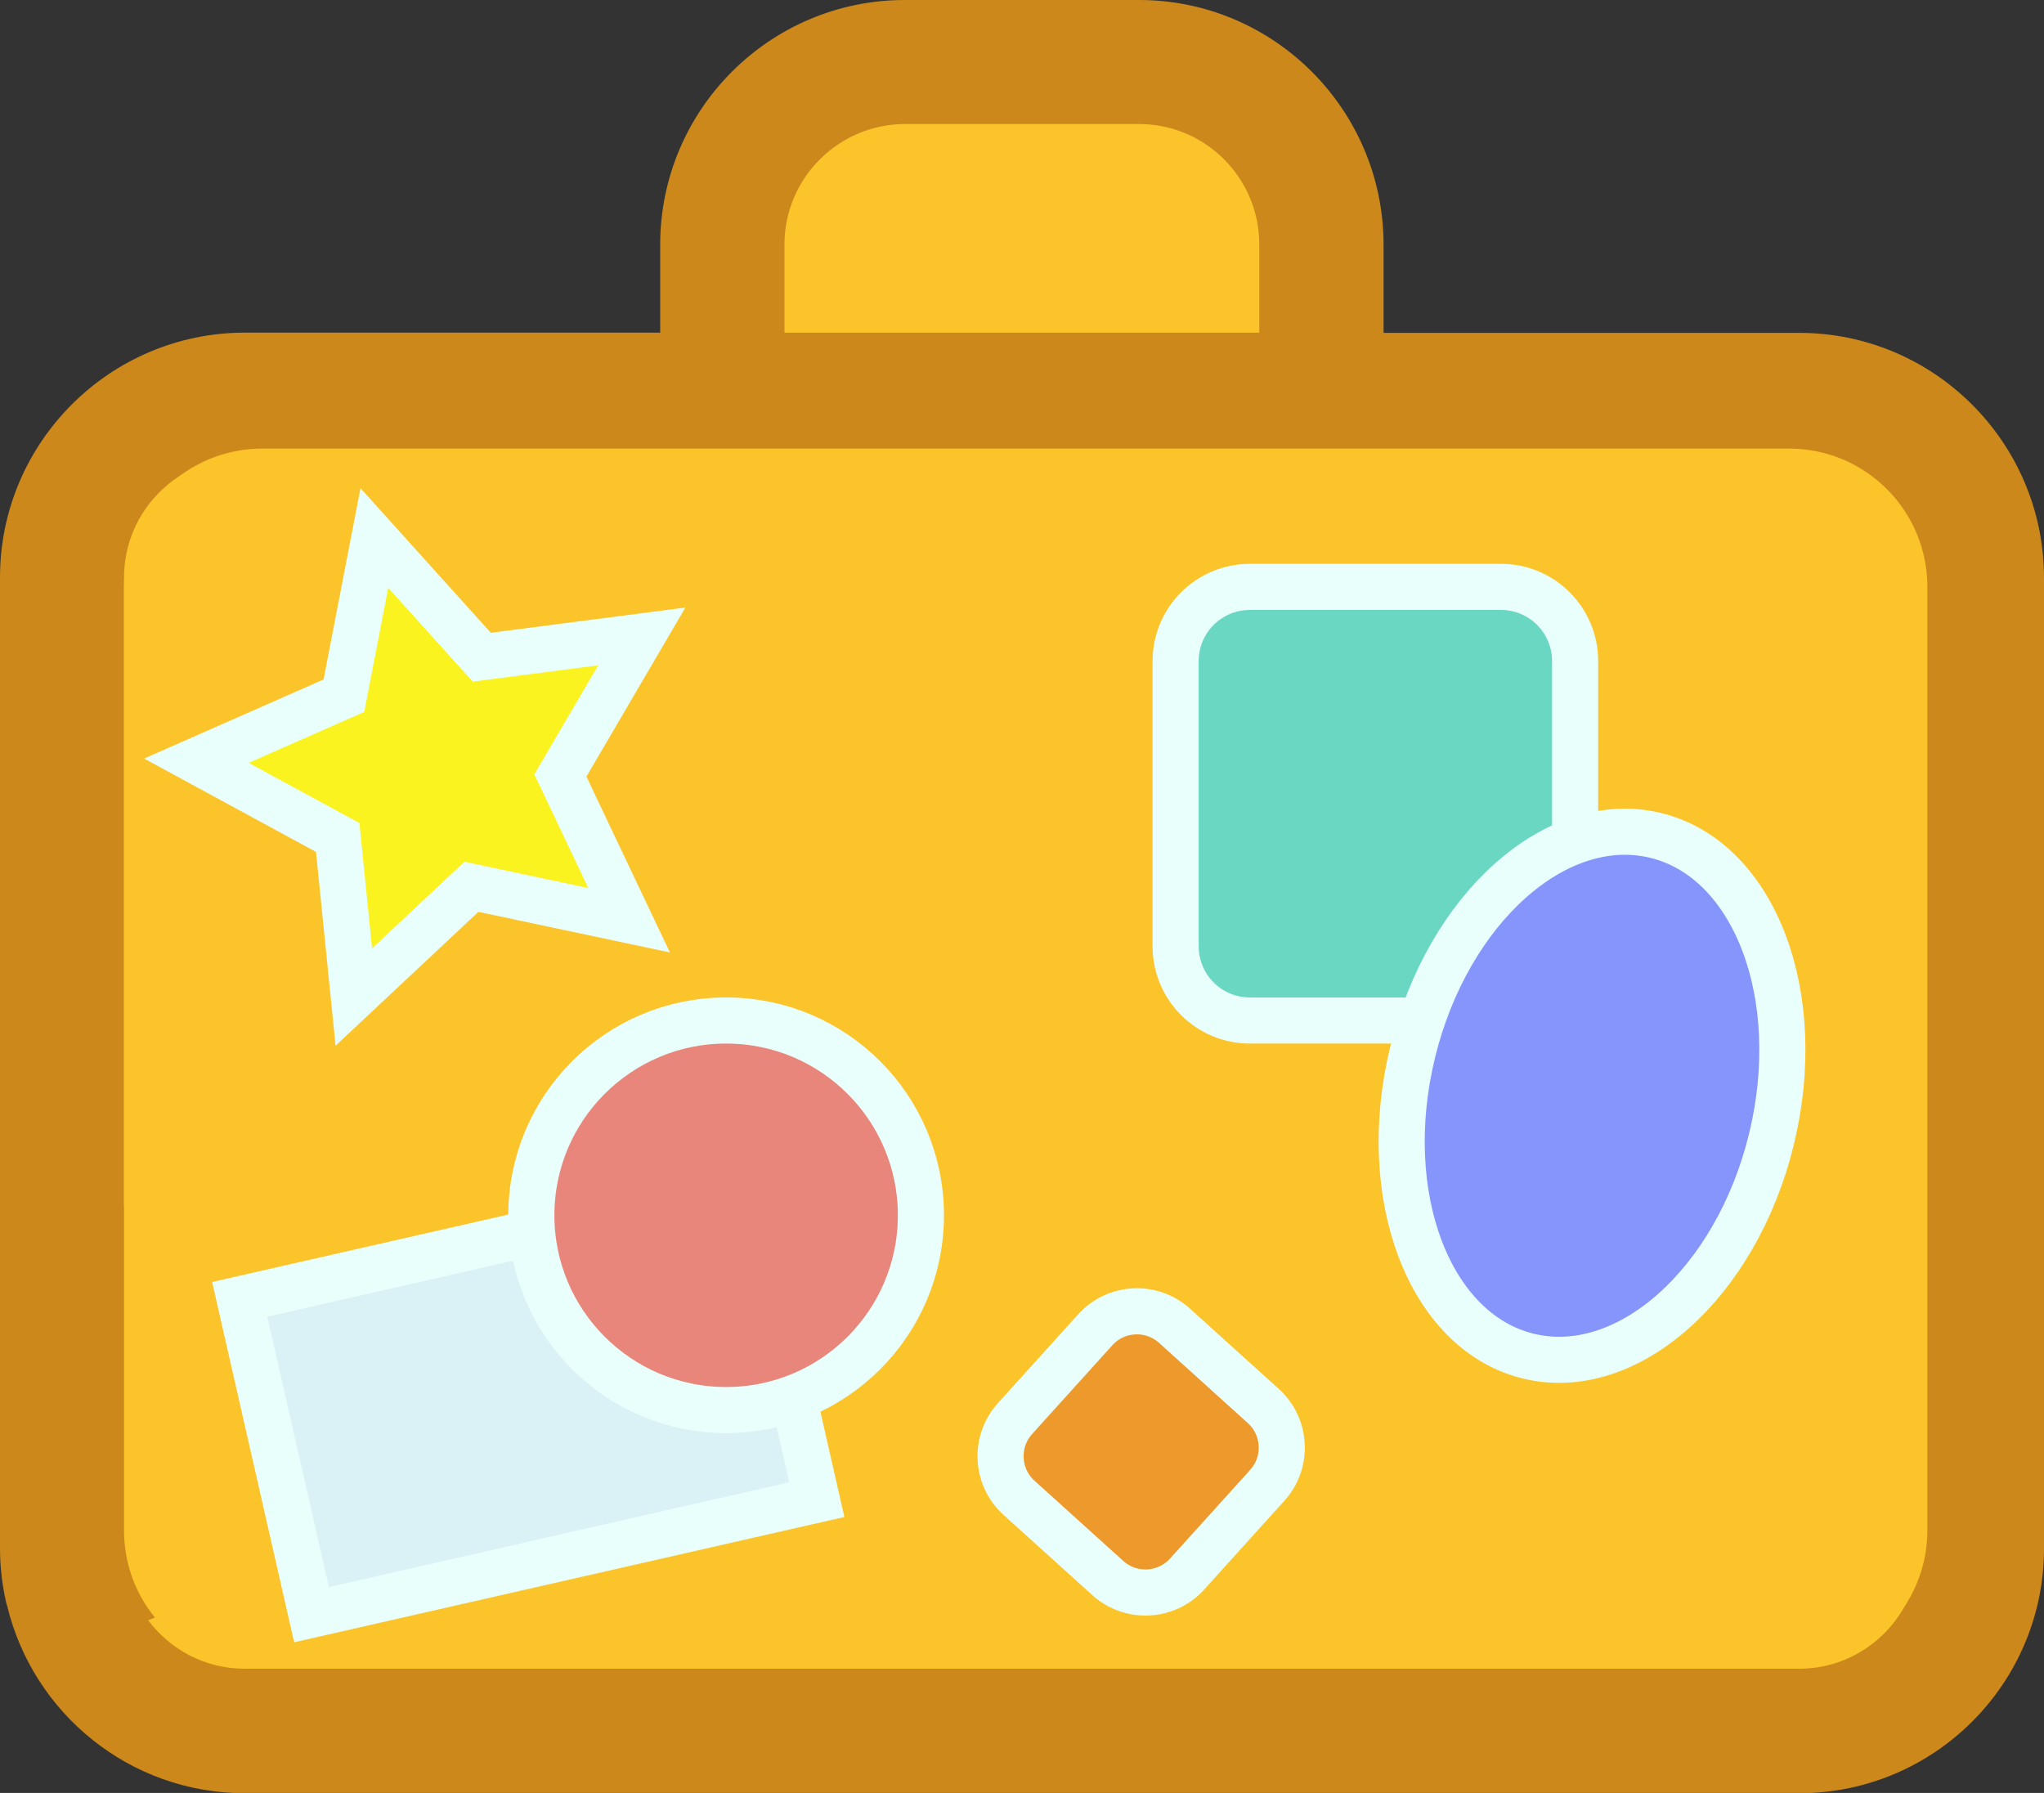 <?xml version="1.0" encoding="utf-8"?>
<!-- Generator: Adobe Illustrator 25.4.1, SVG Export Plug-In . SVG Version: 6.00 Build 0)  -->
<svg version="1.1" id="Layer_1" xmlns="http://www.w3.org/2000/svg" xmlns:xlink="http://www.w3.org/1999/xlink" x="0px" y="0px"
	 viewBox="0 0 88.67 77.78" enable-background="new 0 0 88.67 77.78" xml:space="preserve">
<rect x="0" y="0" width="88.67" height="77.78" fill="#333333" stroke="none"/>
<path fill="#CC881B" d="M78.05,14.44H60.02v-3.82C60.02,4.76,55.26,0,49.41,0H39.26c0,0-0.01,0-0.01,0
	C33.4,0,28.64,4.76,28.64,10.61v3.82H10.61C4.76,14.44,0,19.2,0,25.05v8.43v25.26v8.43c0,0.78,0.09,1.54,0.25,2.27
	c0.02,0.07,0.03,0.15,0.06,0.22c1.12,4.66,5.31,8.13,10.31,8.13h67.43c0,0,0,0,0.01,0c5.85,0,10.61-4.76,10.61-10.61v-8.43V33.48
	v-8.43C88.66,19.2,83.9,14.44,78.05,14.44z"/>
<path fill="#FCC42B" d="M34.03,10.61c0-2.88,2.34-5.22,5.22-5.23c0,0,0,0,0.01,0h10.15c2.88,0,5.22,2.34,5.22,5.23v3.82h-20.6V10.61
	z"/>
<path display="none" fill="#DAEEF6" d="M18.08,39.08c0-3.65,2.97-6.61,6.61-6.61c3.65,0,6.61,2.97,6.61,6.61
	c0,3.65-2.97,6.61-6.61,6.61C21.04,45.69,18.08,42.73,18.08,39.08z"/>
<polygon display="none" fill="#FCC42B" points="22.82,57.53 5.51,64.82 5.41,58.11 20.51,51.9 "/>
<path fill="#FCC42B" d="M78.05,72.39C78.05,72.39,78.05,72.39,78.05,72.39H10.61c-1.71,0-3.23-0.83-4.18-2.1l20.95-8.83
	c1.36-0.57,2.01-2.14,1.44-3.51l-2.85-6.94c6.02-0.64,10.73-5.74,10.73-11.93c0-6.62-5.39-12-12-12c-6.62,0-12,5.38-12,12
	c0,3.41,1.44,6.49,3.73,8.68L5.38,52.3V33.48v-8.43c0-2.88,2.35-5.23,5.23-5.23h67.44c2.88,0,5.22,2.34,5.22,5.23v8.43v17.07
	c-1.11-0.49-2.34-0.78-3.64-0.78c-4.96,0-9,4.04-9,9c0,4.96,4.03,9,9,9c1.3,0,2.53-0.28,3.64-0.78v0.18
	C83.27,70.04,80.93,72.39,78.05,72.39z"/>
<path display="none" fill="#66D3BF" d="M83.24,58.77c0,1.99-1.62,3.61-3.61,3.61s-3.61-1.62-3.61-3.61s1.62-3.61,3.61-3.61
	S83.24,56.78,83.24,58.77z"/>
<path fill="#FCC42B" d="M77.61,72.39H11.38c-3.31,0-6-2.68-6-6V25.46c0-3.31,2.68-6,6-6h66.23c3.31,0,6,2.68,6,6v40.93
	C83.61,69.7,80.92,72.39,77.61,72.39z"/>
<path fill="#69D7C2" stroke="#E9FFFB" stroke-width="2" stroke-miterlimit="10" d="M65.11,44.27H54.22c-1.78,0-3.22-1.44-3.22-3.22
	V28.68c0-1.78,1.44-3.22,3.22-3.22h10.89c1.78,0,3.22,1.44,3.22,3.22v12.37C68.33,42.83,66.89,44.27,65.11,44.27z"/>
<rect x="11.66" y="53.71" transform="matrix(0.975 -0.222 0.222 0.975 -12.892 6.588)" fill="#DAF2F6" stroke="#E9FFFB" stroke-width="2" stroke-miterlimit="10" width="22.48" height="14.03"/>
<circle fill="#E8867C" stroke="#E9FFFB" stroke-width="2" stroke-miterlimit="10" cx="31.5" cy="52.72" r="8.45"/>
<ellipse transform="matrix(0.238 -0.971 0.971 0.238 6.514 103.29)" fill="#8595FB" stroke="#E9FFFB" stroke-width="2" stroke-miterlimit="10" cx="69.06" cy="47.49" rx="11.63" ry="8.01"/>
<polygon fill="#FAF320" stroke="#E9FFFB" stroke-width="2" stroke-miterlimit="10" points="27.29,39.92 20.45,38.47 15.35,43.25 
	14.65,36.33 8.52,33 14.92,30.18 16.24,23.34 20.9,28.51 27.84,27.61 24.31,33.64 "/>
<path fill="#ED992B" stroke="#E9FFFB" stroke-width="2" stroke-miterlimit="10" d="M48.05,68.45l-3.84-3.47
	c-1-0.9-1.08-2.45-0.17-3.45l3.47-3.84c0.9-1,2.45-1.08,3.45-0.17l3.84,3.47c1,0.9,1.08,2.45,0.17,3.45l-3.47,3.84
	C50.6,69.28,49.05,69.36,48.05,68.45z"/>
</svg>
